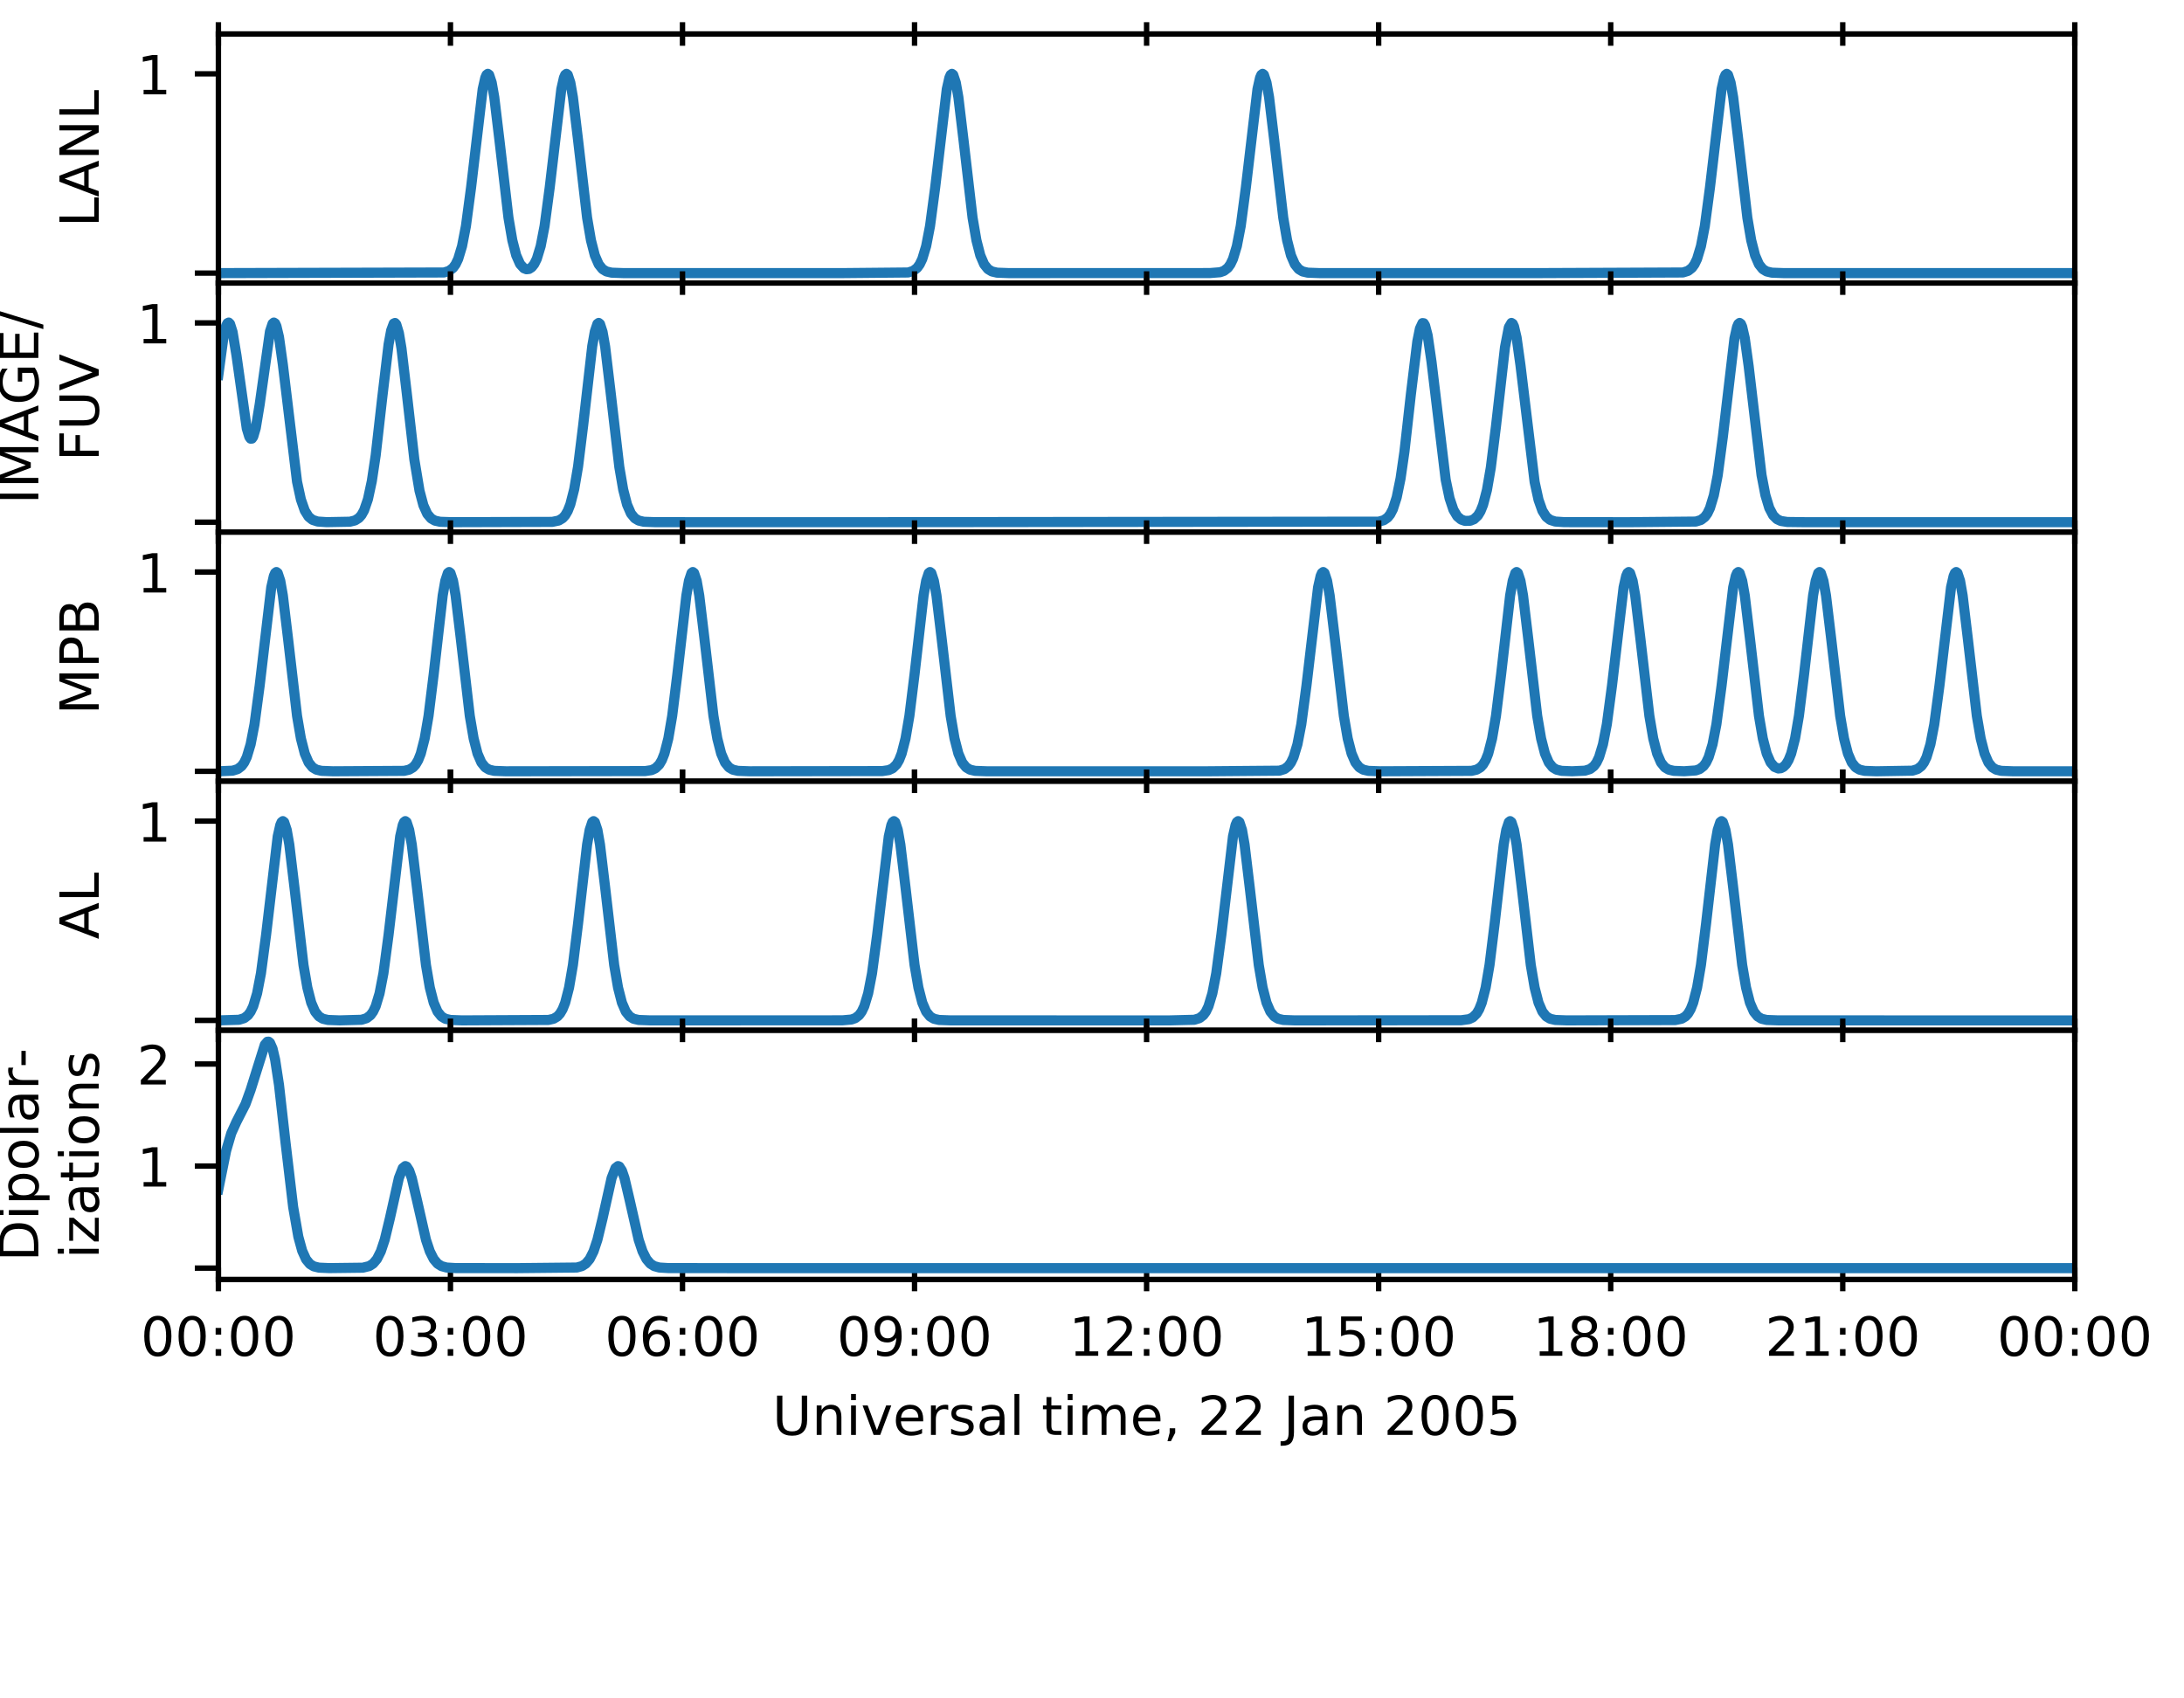 <?xml version="1.0" encoding="utf-8" standalone="no"?>
<!DOCTYPE svg PUBLIC "-//W3C//DTD SVG 1.1//EN"
  "http://www.w3.org/Graphics/SVG/1.1/DTD/svg11.dtd">
<!-- Created with matplotlib (http://matplotlib.org/) -->
<svg height="252pt" version="1.1" viewBox="0 0 324 252" width="324pt" xmlns="http://www.w3.org/2000/svg" xmlns:xlink="http://www.w3.org/1999/xlink">
 <defs>
  <style type="text/css">
*{stroke-linecap:butt;stroke-linejoin:round;}
  </style>
 </defs>
 <g id="figure_1">
  <g id="patch_1">
   <path d="M 0 252 
L 324 252 
L 324 0 
L 0 0 
z
" style="fill:#ffffff;"/>
  </g>
  <g id="axes_1">
   <g id="patch_2">
    <path d="M 32.4 42 
L 307.8 42 
L 307.8 5.04 
L 32.4 5.04 
z
" style="fill:#ffffff;"/>
   </g>
   <g id="matplotlib.axis_1">
    <g id="xtick_1">
     <g id="line2d_1">
      <defs>
       <path d="M 0 1.75 
L 0 -1.75 
" id="m6a2946744b" style="stroke:#000000;stroke-width:0.8;"/>
      </defs>
      <g>
       <use style="stroke:#000000;stroke-width:0.8;" x="32.4" xlink:href="#m6a2946744b" y="42"/>
      </g>
     </g>
     <g id="line2d_2">
      <g>
       <use style="stroke:#000000;stroke-width:0.8;" x="32.4" xlink:href="#m6a2946744b" y="5.04"/>
      </g>
     </g>
    </g>
    <g id="xtick_2">
     <g id="line2d_3">
      <g>
       <use style="stroke:#000000;stroke-width:0.8;" x="66.825" xlink:href="#m6a2946744b" y="42"/>
      </g>
     </g>
     <g id="line2d_4">
      <g>
       <use style="stroke:#000000;stroke-width:0.8;" x="66.825" xlink:href="#m6a2946744b" y="5.04"/>
      </g>
     </g>
    </g>
    <g id="xtick_3">
     <g id="line2d_5">
      <g>
       <use style="stroke:#000000;stroke-width:0.8;" x="101.25" xlink:href="#m6a2946744b" y="42"/>
      </g>
     </g>
     <g id="line2d_6">
      <g>
       <use style="stroke:#000000;stroke-width:0.8;" x="101.25" xlink:href="#m6a2946744b" y="5.04"/>
      </g>
     </g>
    </g>
    <g id="xtick_4">
     <g id="line2d_7">
      <g>
       <use style="stroke:#000000;stroke-width:0.8;" x="135.675" xlink:href="#m6a2946744b" y="42"/>
      </g>
     </g>
     <g id="line2d_8">
      <g>
       <use style="stroke:#000000;stroke-width:0.8;" x="135.675" xlink:href="#m6a2946744b" y="5.04"/>
      </g>
     </g>
    </g>
    <g id="xtick_5">
     <g id="line2d_9">
      <g>
       <use style="stroke:#000000;stroke-width:0.8;" x="170.1" xlink:href="#m6a2946744b" y="42"/>
      </g>
     </g>
     <g id="line2d_10">
      <g>
       <use style="stroke:#000000;stroke-width:0.8;" x="170.1" xlink:href="#m6a2946744b" y="5.04"/>
      </g>
     </g>
    </g>
    <g id="xtick_6">
     <g id="line2d_11">
      <g>
       <use style="stroke:#000000;stroke-width:0.8;" x="204.525" xlink:href="#m6a2946744b" y="42"/>
      </g>
     </g>
     <g id="line2d_12">
      <g>
       <use style="stroke:#000000;stroke-width:0.8;" x="204.525" xlink:href="#m6a2946744b" y="5.04"/>
      </g>
     </g>
    </g>
    <g id="xtick_7">
     <g id="line2d_13">
      <g>
       <use style="stroke:#000000;stroke-width:0.8;" x="238.95" xlink:href="#m6a2946744b" y="42"/>
      </g>
     </g>
     <g id="line2d_14">
      <g>
       <use style="stroke:#000000;stroke-width:0.8;" x="238.95" xlink:href="#m6a2946744b" y="5.04"/>
      </g>
     </g>
    </g>
    <g id="xtick_8">
     <g id="line2d_15">
      <g>
       <use style="stroke:#000000;stroke-width:0.8;" x="273.375" xlink:href="#m6a2946744b" y="42"/>
      </g>
     </g>
     <g id="line2d_16">
      <g>
       <use style="stroke:#000000;stroke-width:0.8;" x="273.375" xlink:href="#m6a2946744b" y="5.04"/>
      </g>
     </g>
    </g>
    <g id="xtick_9">
     <g id="line2d_17">
      <g>
       <use style="stroke:#000000;stroke-width:0.8;" x="307.8" xlink:href="#m6a2946744b" y="42"/>
      </g>
     </g>
     <g id="line2d_18">
      <g>
       <use style="stroke:#000000;stroke-width:0.8;" x="307.8" xlink:href="#m6a2946744b" y="5.04"/>
      </g>
     </g>
    </g>
   </g>
   <g id="matplotlib.axis_2">
    <g id="ytick_1">
     <g id="line2d_19">
      <defs>
       <path d="M 0 0 
L -3.5 0 
" id="m9cc31f6070" style="stroke:#000000;stroke-width:0.8;"/>
      </defs>
      <g>
       <use style="stroke:#000000;stroke-width:0.8;" x="32.4" xlink:href="#m9cc31f6070" y="40.522"/>
      </g>
     </g>
    </g>
    <g id="ytick_2">
     <g id="line2d_20">
      <g>
       <use style="stroke:#000000;stroke-width:0.8;" x="32.4" xlink:href="#m9cc31f6070" y="10.954"/>
      </g>
     </g>
     <g id="text_1">
      <!-- 1 -->
      <defs>
       <path d="M 12.406 8.297 
L 28.516 8.297 
L 28.516 63.922 
L 10.984 60.406 
L 10.984 69.391 
L 28.422 72.906 
L 38.281 72.906 
L 38.281 8.297 
L 54.391 8.297 
L 54.391 0 
L 12.406 0 
z
" id="DejaVuSans-31"/>
      </defs>
      <g transform="translate(20.31 13.993)scale(0.08 -0.08)">
       <use xlink:href="#DejaVuSans-31"/>
      </g>
     </g>
    </g>
    <g id="text_2">
     <!-- LANL -->
     <defs>
      <path d="M 9.812 72.906 
L 19.672 72.906 
L 19.672 8.297 
L 55.172 8.297 
L 55.172 0 
L 9.812 0 
z
" id="DejaVuSans-4c"/>
      <path d="M 34.188 63.188 
L 20.797 26.906 
L 47.609 26.906 
z
M 28.609 72.906 
L 39.797 72.906 
L 67.578 0 
L 57.328 0 
L 50.688 18.703 
L 17.828 18.703 
L 11.188 0 
L 0.781 0 
z
" id="DejaVuSans-41"/>
      <path d="M 9.812 72.906 
L 23.094 72.906 
L 55.422 11.922 
L 55.422 72.906 
L 64.984 72.906 
L 64.984 0 
L 51.703 0 
L 19.391 60.984 
L 19.391 0 
L 9.812 0 
z
" id="DejaVuSans-4e"/>
     </defs>
     <g transform="translate(14.646 33.708)rotate(-90)scale(0.08 -0.08)">
      <use xlink:href="#DejaVuSans-4c"/>
      <use x="55.744" xlink:href="#DejaVuSans-41"/>
      <use x="124.152" xlink:href="#DejaVuSans-4e"/>
      <use x="198.957" xlink:href="#DejaVuSans-4c"/>
     </g>
    </g>
   </g>
   <g id="line2d_21">
    <path clip-path="url(#pf5c2100e86)" d="M 32.4 40.522 
L 65.869 40.43 
L 66.634 40.193 
L 67.207 39.749 
L 67.59 39.222 
L 67.972 38.422 
L 68.546 36.52 
L 69.12 33.551 
L 69.885 27.82 
L 71.606 13.227 
L 71.989 11.539 
L 72.18 11.101 
L 72.371 10.954 
L 72.562 11.101 
L 72.945 12.255 
L 73.328 14.428 
L 74.093 20.8 
L 75.431 32.299 
L 76.005 35.654 
L 76.579 37.878 
L 77.153 39.177 
L 77.726 39.807 
L 78.109 39.951 
L 78.491 39.904 
L 78.874 39.658 
L 79.256 39.177 
L 79.639 38.4 
L 80.213 36.513 
L 80.786 33.549 
L 81.551 27.82 
L 83.272 13.227 
L 83.655 11.539 
L 83.846 11.101 
L 84.037 10.954 
L 84.229 11.101 
L 84.611 12.255 
L 84.994 14.428 
L 85.759 20.8 
L 87.097 32.301 
L 87.671 35.658 
L 88.245 37.892 
L 88.819 39.222 
L 89.392 39.935 
L 89.966 40.279 
L 90.731 40.457 
L 92.453 40.52 
L 124.965 40.522 
L 134.719 40.43 
L 135.484 40.193 
L 136.058 39.749 
L 136.44 39.222 
L 136.822 38.422 
L 137.396 36.52 
L 137.97 33.551 
L 138.735 27.82 
L 140.456 13.227 
L 140.839 11.539 
L 141.03 11.101 
L 141.221 10.954 
L 141.412 11.101 
L 141.795 12.255 
L 142.178 14.428 
L 142.942 20.8 
L 144.281 32.301 
L 144.855 35.658 
L 145.429 37.892 
L 146.002 39.222 
L 146.576 39.935 
L 147.15 40.279 
L 147.915 40.457 
L 149.636 40.52 
L 179.471 40.515 
L 181.001 40.394 
L 181.575 40.193 
L 182.149 39.749 
L 182.531 39.222 
L 182.914 38.422 
L 183.488 36.52 
L 184.061 33.551 
L 184.826 27.82 
L 186.548 13.227 
L 186.93 11.539 
L 187.121 11.101 
L 187.312 10.954 
L 187.504 11.101 
L 187.886 12.255 
L 188.269 14.428 
L 189.034 20.8 
L 190.373 32.301 
L 190.946 35.658 
L 191.52 37.892 
L 192.094 39.222 
L 192.667 39.935 
L 193.241 40.279 
L 194.006 40.457 
L 195.727 40.52 
L 228.24 40.522 
L 249.66 40.43 
L 250.425 40.193 
L 250.999 39.749 
L 251.381 39.222 
L 251.764 38.422 
L 252.338 36.52 
L 252.911 33.551 
L 253.676 27.82 
L 255.398 13.227 
L 255.78 11.539 
L 255.971 11.101 
L 256.163 10.954 
L 256.354 11.101 
L 256.736 12.255 
L 257.119 14.428 
L 257.884 20.8 
L 259.223 32.301 
L 259.796 35.658 
L 260.37 37.892 
L 260.944 39.222 
L 261.517 39.935 
L 262.091 40.279 
L 262.856 40.457 
L 264.577 40.52 
L 297.09 40.522 
L 307.8 40.522 
L 307.8 40.522 
" style="fill:none;stroke:#1f77b4;stroke-linecap:square;stroke-width:1.5;"/>
   </g>
   <g id="patch_3">
    <path d="M 32.4 42 
L 32.4 5.04 
" style="fill:none;stroke:#000000;stroke-linecap:square;stroke-linejoin:miter;stroke-width:0.8;"/>
   </g>
   <g id="patch_4">
    <path d="M 307.8 42 
L 307.8 5.04 
" style="fill:none;stroke:#000000;stroke-linecap:square;stroke-linejoin:miter;stroke-width:0.8;"/>
   </g>
   <g id="patch_5">
    <path d="M 32.4 42 
L 307.8 42 
" style="fill:none;stroke:#000000;stroke-linecap:square;stroke-linejoin:miter;stroke-width:0.8;"/>
   </g>
   <g id="patch_6">
    <path d="M 32.4 5.04 
L 307.8 5.04 
" style="fill:none;stroke:#000000;stroke-linecap:square;stroke-linejoin:miter;stroke-width:0.8;"/>
   </g>
  </g>
  <g id="axes_2">
   <g id="patch_7">
    <path d="M 32.4 78.96 
L 307.8 78.96 
L 307.8 42 
L 32.4 42 
z
" style="fill:#ffffff;"/>
   </g>
   <g id="matplotlib.axis_3">
    <g id="xtick_10">
     <g id="line2d_22">
      <g>
       <use style="stroke:#000000;stroke-width:0.8;" x="32.4" xlink:href="#m6a2946744b" y="78.96"/>
      </g>
     </g>
     <g id="line2d_23">
      <g>
       <use style="stroke:#000000;stroke-width:0.8;" x="32.4" xlink:href="#m6a2946744b" y="42"/>
      </g>
     </g>
    </g>
    <g id="xtick_11">
     <g id="line2d_24">
      <g>
       <use style="stroke:#000000;stroke-width:0.8;" x="66.825" xlink:href="#m6a2946744b" y="78.96"/>
      </g>
     </g>
     <g id="line2d_25">
      <g>
       <use style="stroke:#000000;stroke-width:0.8;" x="66.825" xlink:href="#m6a2946744b" y="42"/>
      </g>
     </g>
    </g>
    <g id="xtick_12">
     <g id="line2d_26">
      <g>
       <use style="stroke:#000000;stroke-width:0.8;" x="101.25" xlink:href="#m6a2946744b" y="78.96"/>
      </g>
     </g>
     <g id="line2d_27">
      <g>
       <use style="stroke:#000000;stroke-width:0.8;" x="101.25" xlink:href="#m6a2946744b" y="42"/>
      </g>
     </g>
    </g>
    <g id="xtick_13">
     <g id="line2d_28">
      <g>
       <use style="stroke:#000000;stroke-width:0.8;" x="135.675" xlink:href="#m6a2946744b" y="78.96"/>
      </g>
     </g>
     <g id="line2d_29">
      <g>
       <use style="stroke:#000000;stroke-width:0.8;" x="135.675" xlink:href="#m6a2946744b" y="42"/>
      </g>
     </g>
    </g>
    <g id="xtick_14">
     <g id="line2d_30">
      <g>
       <use style="stroke:#000000;stroke-width:0.8;" x="170.1" xlink:href="#m6a2946744b" y="78.96"/>
      </g>
     </g>
     <g id="line2d_31">
      <g>
       <use style="stroke:#000000;stroke-width:0.8;" x="170.1" xlink:href="#m6a2946744b" y="42"/>
      </g>
     </g>
    </g>
    <g id="xtick_15">
     <g id="line2d_32">
      <g>
       <use style="stroke:#000000;stroke-width:0.8;" x="204.525" xlink:href="#m6a2946744b" y="78.96"/>
      </g>
     </g>
     <g id="line2d_33">
      <g>
       <use style="stroke:#000000;stroke-width:0.8;" x="204.525" xlink:href="#m6a2946744b" y="42"/>
      </g>
     </g>
    </g>
    <g id="xtick_16">
     <g id="line2d_34">
      <g>
       <use style="stroke:#000000;stroke-width:0.8;" x="238.95" xlink:href="#m6a2946744b" y="78.96"/>
      </g>
     </g>
     <g id="line2d_35">
      <g>
       <use style="stroke:#000000;stroke-width:0.8;" x="238.95" xlink:href="#m6a2946744b" y="42"/>
      </g>
     </g>
    </g>
    <g id="xtick_17">
     <g id="line2d_36">
      <g>
       <use style="stroke:#000000;stroke-width:0.8;" x="273.375" xlink:href="#m6a2946744b" y="78.96"/>
      </g>
     </g>
     <g id="line2d_37">
      <g>
       <use style="stroke:#000000;stroke-width:0.8;" x="273.375" xlink:href="#m6a2946744b" y="42"/>
      </g>
     </g>
    </g>
    <g id="xtick_18">
     <g id="line2d_38">
      <g>
       <use style="stroke:#000000;stroke-width:0.8;" x="307.8" xlink:href="#m6a2946744b" y="78.96"/>
      </g>
     </g>
     <g id="line2d_39">
      <g>
       <use style="stroke:#000000;stroke-width:0.8;" x="307.8" xlink:href="#m6a2946744b" y="42"/>
      </g>
     </g>
    </g>
   </g>
   <g id="matplotlib.axis_4">
    <g id="ytick_3">
     <g id="line2d_40">
      <g>
       <use style="stroke:#000000;stroke-width:0.8;" x="32.4" xlink:href="#m9cc31f6070" y="77.479"/>
      </g>
     </g>
    </g>
    <g id="ytick_4">
     <g id="line2d_41">
      <g>
       <use style="stroke:#000000;stroke-width:0.8;" x="32.4" xlink:href="#m9cc31f6070" y="47.913"/>
      </g>
     </g>
     <g id="text_3">
      <!-- 1 -->
      <g transform="translate(20.31 50.953)scale(0.08 -0.08)">
       <use xlink:href="#DejaVuSans-31"/>
      </g>
     </g>
    </g>
    <g id="text_4">
     <!-- IMAGE/ -->
     <defs>
      <path d="M 9.812 72.906 
L 19.672 72.906 
L 19.672 0 
L 9.812 0 
z
" id="DejaVuSans-49"/>
      <path d="M 9.812 72.906 
L 24.516 72.906 
L 43.109 23.297 
L 61.812 72.906 
L 76.516 72.906 
L 76.516 0 
L 66.891 0 
L 66.891 64.016 
L 48.094 14.016 
L 38.188 14.016 
L 19.391 64.016 
L 19.391 0 
L 9.812 0 
z
" id="DejaVuSans-4d"/>
      <path d="M 59.516 10.406 
L 59.516 29.984 
L 43.406 29.984 
L 43.406 38.094 
L 69.281 38.094 
L 69.281 6.781 
Q 63.578 2.734 56.688 0.656 
Q 49.812 -1.422 42 -1.422 
Q 24.906 -1.422 15.25 8.562 
Q 5.609 18.562 5.609 36.375 
Q 5.609 54.25 15.25 64.234 
Q 24.906 74.219 42 74.219 
Q 49.125 74.219 55.547 72.453 
Q 61.969 70.703 67.391 67.281 
L 67.391 56.781 
Q 61.922 61.422 55.766 63.766 
Q 49.609 66.109 42.828 66.109 
Q 29.438 66.109 22.719 58.641 
Q 16.016 51.172 16.016 36.375 
Q 16.016 21.625 22.719 14.156 
Q 29.438 6.688 42.828 6.688 
Q 48.047 6.688 52.141 7.594 
Q 56.25 8.5 59.516 10.406 
z
" id="DejaVuSans-47"/>
      <path d="M 9.812 72.906 
L 55.906 72.906 
L 55.906 64.594 
L 19.672 64.594 
L 19.672 43.016 
L 54.391 43.016 
L 54.391 34.719 
L 19.672 34.719 
L 19.672 8.297 
L 56.781 8.297 
L 56.781 0 
L 9.812 0 
z
" id="DejaVuSans-45"/>
      <path d="M 25.391 72.906 
L 33.688 72.906 
L 8.297 -9.281 
L 0 -9.281 
z
" id="DejaVuSans-2f"/>
     </defs>
     <g transform="translate(5.688 74.821)rotate(-90)scale(0.08 -0.08)">
      <use xlink:href="#DejaVuSans-49"/>
      <use x="29.492" xlink:href="#DejaVuSans-4d"/>
      <use x="115.771" xlink:href="#DejaVuSans-41"/>
      <use x="184.164" xlink:href="#DejaVuSans-47"/>
      <use x="261.654" xlink:href="#DejaVuSans-45"/>
      <use x="324.838" xlink:href="#DejaVuSans-2f"/>
     </g>
     <!-- FUV -->
     <defs>
      <path d="M 9.812 72.906 
L 51.703 72.906 
L 51.703 64.594 
L 19.672 64.594 
L 19.672 43.109 
L 48.578 43.109 
L 48.578 34.812 
L 19.672 34.812 
L 19.672 0 
L 9.812 0 
z
" id="DejaVuSans-46"/>
      <path d="M 8.688 72.906 
L 18.609 72.906 
L 18.609 28.609 
Q 18.609 16.891 22.844 11.734 
Q 27.094 6.594 36.625 6.594 
Q 46.094 6.594 50.344 11.734 
Q 54.594 16.891 54.594 28.609 
L 54.594 72.906 
L 64.5 72.906 
L 64.5 27.391 
Q 64.5 13.141 57.438 5.859 
Q 50.391 -1.422 36.625 -1.422 
Q 22.797 -1.422 15.734 5.859 
Q 8.688 13.141 8.688 27.391 
z
" id="DejaVuSans-55"/>
      <path d="M 28.609 0 
L 0.781 72.906 
L 11.078 72.906 
L 34.188 11.531 
L 57.328 72.906 
L 67.578 72.906 
L 39.797 0 
z
" id="DejaVuSans-56"/>
     </defs>
     <g transform="translate(14.646 68.444)rotate(-90)scale(0.08 -0.08)">
      <use xlink:href="#DejaVuSans-46"/>
      <use x="57.52" xlink:href="#DejaVuSans-55"/>
      <use x="130.713" xlink:href="#DejaVuSans-56"/>
     </g>
    </g>
   </g>
   <g id="line2d_42">
    <path clip-path="url(#p3bcde20407)" d="M 32.4 55.609 
L 33.165 49.924 
L 33.547 48.341 
L 33.739 47.957 
L 33.93 47.86 
L 34.121 48.05 
L 34.504 49.251 
L 35.078 52.711 
L 36.608 63.584 
L 36.99 64.836 
L 37.181 65.087 
L 37.373 65.076 
L 37.564 64.804 
L 37.946 63.511 
L 38.52 60.031 
L 40.05 49.18 
L 40.432 48.024 
L 40.624 47.857 
L 40.815 47.978 
L 41.006 48.386 
L 41.389 50.012 
L 41.962 54.092 
L 44.066 71.468 
L 44.64 74.115 
L 45.214 75.759 
L 45.788 76.675 
L 46.361 77.135 
L 47.126 77.383 
L 48.465 77.472 
L 51.907 77.409 
L 52.672 77.22 
L 53.246 76.856 
L 53.629 76.414 
L 54.011 75.731 
L 54.585 74.068 
L 55.159 71.397 
L 55.733 67.566 
L 56.689 59.158 
L 57.645 51.109 
L 58.028 49.036 
L 58.41 48.004 
L 58.601 47.92 
L 58.792 48.131 
L 59.175 49.404 
L 59.557 51.674 
L 60.322 58.145 
L 61.47 68.189 
L 62.235 72.813 
L 62.809 74.973 
L 63.383 76.249 
L 63.956 76.927 
L 64.53 77.253 
L 65.295 77.419 
L 67.016 77.477 
L 81.934 77.433 
L 82.89 77.234 
L 83.464 76.887 
L 83.846 76.464 
L 84.229 75.806 
L 84.611 74.831 
L 85.185 72.585 
L 85.759 69.215 
L 86.524 63.03 
L 87.862 51.344 
L 88.245 49.186 
L 88.627 48.051 
L 88.819 47.913 
L 89.01 48.071 
L 89.392 49.243 
L 89.775 51.431 
L 90.54 57.818 
L 91.879 69.302 
L 92.453 72.647 
L 93.026 74.869 
L 93.6 76.191 
L 94.174 76.898 
L 94.748 77.239 
L 95.513 77.415 
L 97.234 77.477 
L 130.129 77.479 
L 204.525 77.4 
L 205.29 77.189 
L 205.864 76.789 
L 206.246 76.309 
L 206.629 75.573 
L 207.202 73.801 
L 207.776 70.991 
L 208.35 67.02 
L 209.306 58.502 
L 210.262 50.661 
L 210.645 48.764 
L 211.028 47.939 
L 211.219 47.963 
L 211.41 48.281 
L 211.792 49.752 
L 212.366 53.673 
L 214.47 71.178 
L 215.044 73.924 
L 215.618 75.645 
L 216.191 76.611 
L 216.765 77.093 
L 217.339 77.289 
L 218.104 77.271 
L 218.678 77.039 
L 219.251 76.495 
L 219.634 75.857 
L 220.016 74.907 
L 220.59 72.708 
L 221.164 69.389 
L 221.929 63.26 
L 223.268 51.519 
L 223.841 48.558 
L 224.224 47.915 
L 224.415 48.033 
L 224.606 48.442 
L 224.989 50.078 
L 225.562 54.176 
L 227.666 71.522 
L 228.24 74.15 
L 228.814 75.779 
L 229.387 76.686 
L 229.961 77.14 
L 230.726 77.384 
L 232.065 77.472 
L 241.627 77.479 
L 251.572 77.388 
L 252.338 77.152 
L 252.911 76.71 
L 253.294 76.185 
L 253.676 75.388 
L 254.25 73.491 
L 254.824 70.529 
L 255.589 64.806 
L 257.31 50.205 
L 257.692 48.508 
L 257.884 48.066 
L 258.075 47.913 
L 258.266 48.056 
L 258.457 48.489 
L 258.84 50.168 
L 259.414 54.311 
L 261.326 70.489 
L 261.9 73.464 
L 262.474 75.372 
L 263.048 76.468 
L 263.621 77.036 
L 264.195 77.301 
L 265.151 77.447 
L 267.829 77.479 
L 307.8 77.479 
L 307.8 77.479 
" style="fill:none;stroke:#1f77b4;stroke-linecap:square;stroke-width:1.5;"/>
   </g>
   <g id="patch_8">
    <path d="M 32.4 78.96 
L 32.4 42 
" style="fill:none;stroke:#000000;stroke-linecap:square;stroke-linejoin:miter;stroke-width:0.8;"/>
   </g>
   <g id="patch_9">
    <path d="M 307.8 78.96 
L 307.8 42 
" style="fill:none;stroke:#000000;stroke-linecap:square;stroke-linejoin:miter;stroke-width:0.8;"/>
   </g>
   <g id="patch_10">
    <path d="M 32.4 78.96 
L 307.8 78.96 
" style="fill:none;stroke:#000000;stroke-linecap:square;stroke-linejoin:miter;stroke-width:0.8;"/>
   </g>
   <g id="patch_11">
    <path d="M 32.4 42 
L 307.8 42 
" style="fill:none;stroke:#000000;stroke-linecap:square;stroke-linejoin:miter;stroke-width:0.8;"/>
   </g>
  </g>
  <g id="axes_3">
   <g id="patch_12">
    <path d="M 32.4 115.92 
L 307.8 115.92 
L 307.8 78.96 
L 32.4 78.96 
z
" style="fill:#ffffff;"/>
   </g>
   <g id="matplotlib.axis_5">
    <g id="xtick_19">
     <g id="line2d_43">
      <g>
       <use style="stroke:#000000;stroke-width:0.8;" x="32.4" xlink:href="#m6a2946744b" y="115.92"/>
      </g>
     </g>
     <g id="line2d_44">
      <g>
       <use style="stroke:#000000;stroke-width:0.8;" x="32.4" xlink:href="#m6a2946744b" y="78.96"/>
      </g>
     </g>
    </g>
    <g id="xtick_20">
     <g id="line2d_45">
      <g>
       <use style="stroke:#000000;stroke-width:0.8;" x="66.825" xlink:href="#m6a2946744b" y="115.92"/>
      </g>
     </g>
     <g id="line2d_46">
      <g>
       <use style="stroke:#000000;stroke-width:0.8;" x="66.825" xlink:href="#m6a2946744b" y="78.96"/>
      </g>
     </g>
    </g>
    <g id="xtick_21">
     <g id="line2d_47">
      <g>
       <use style="stroke:#000000;stroke-width:0.8;" x="101.25" xlink:href="#m6a2946744b" y="115.92"/>
      </g>
     </g>
     <g id="line2d_48">
      <g>
       <use style="stroke:#000000;stroke-width:0.8;" x="101.25" xlink:href="#m6a2946744b" y="78.96"/>
      </g>
     </g>
    </g>
    <g id="xtick_22">
     <g id="line2d_49">
      <g>
       <use style="stroke:#000000;stroke-width:0.8;" x="135.675" xlink:href="#m6a2946744b" y="115.92"/>
      </g>
     </g>
     <g id="line2d_50">
      <g>
       <use style="stroke:#000000;stroke-width:0.8;" x="135.675" xlink:href="#m6a2946744b" y="78.96"/>
      </g>
     </g>
    </g>
    <g id="xtick_23">
     <g id="line2d_51">
      <g>
       <use style="stroke:#000000;stroke-width:0.8;" x="170.1" xlink:href="#m6a2946744b" y="115.92"/>
      </g>
     </g>
     <g id="line2d_52">
      <g>
       <use style="stroke:#000000;stroke-width:0.8;" x="170.1" xlink:href="#m6a2946744b" y="78.96"/>
      </g>
     </g>
    </g>
    <g id="xtick_24">
     <g id="line2d_53">
      <g>
       <use style="stroke:#000000;stroke-width:0.8;" x="204.525" xlink:href="#m6a2946744b" y="115.92"/>
      </g>
     </g>
     <g id="line2d_54">
      <g>
       <use style="stroke:#000000;stroke-width:0.8;" x="204.525" xlink:href="#m6a2946744b" y="78.96"/>
      </g>
     </g>
    </g>
    <g id="xtick_25">
     <g id="line2d_55">
      <g>
       <use style="stroke:#000000;stroke-width:0.8;" x="238.95" xlink:href="#m6a2946744b" y="115.92"/>
      </g>
     </g>
     <g id="line2d_56">
      <g>
       <use style="stroke:#000000;stroke-width:0.8;" x="238.95" xlink:href="#m6a2946744b" y="78.96"/>
      </g>
     </g>
    </g>
    <g id="xtick_26">
     <g id="line2d_57">
      <g>
       <use style="stroke:#000000;stroke-width:0.8;" x="273.375" xlink:href="#m6a2946744b" y="115.92"/>
      </g>
     </g>
     <g id="line2d_58">
      <g>
       <use style="stroke:#000000;stroke-width:0.8;" x="273.375" xlink:href="#m6a2946744b" y="78.96"/>
      </g>
     </g>
    </g>
    <g id="xtick_27">
     <g id="line2d_59">
      <g>
       <use style="stroke:#000000;stroke-width:0.8;" x="307.8" xlink:href="#m6a2946744b" y="115.92"/>
      </g>
     </g>
     <g id="line2d_60">
      <g>
       <use style="stroke:#000000;stroke-width:0.8;" x="307.8" xlink:href="#m6a2946744b" y="78.96"/>
      </g>
     </g>
    </g>
   </g>
   <g id="matplotlib.axis_6">
    <g id="ytick_5">
     <g id="line2d_61">
      <g>
       <use style="stroke:#000000;stroke-width:0.8;" x="32.4" xlink:href="#m9cc31f6070" y="114.442"/>
      </g>
     </g>
    </g>
    <g id="ytick_6">
     <g id="line2d_62">
      <g>
       <use style="stroke:#000000;stroke-width:0.8;" x="32.4" xlink:href="#m9cc31f6070" y="84.874"/>
      </g>
     </g>
     <g id="text_5">
      <!-- 1 -->
      <g transform="translate(20.31 87.913)scale(0.08 -0.08)">
       <use xlink:href="#DejaVuSans-31"/>
      </g>
     </g>
    </g>
    <g id="text_6">
     <!-- MPB -->
     <defs>
      <path d="M 19.672 64.797 
L 19.672 37.406 
L 32.078 37.406 
Q 38.969 37.406 42.719 40.969 
Q 46.484 44.531 46.484 51.125 
Q 46.484 57.672 42.719 61.234 
Q 38.969 64.797 32.078 64.797 
z
M 9.812 72.906 
L 32.078 72.906 
Q 44.344 72.906 50.609 67.359 
Q 56.891 61.812 56.891 51.125 
Q 56.891 40.328 50.609 34.812 
Q 44.344 29.297 32.078 29.297 
L 19.672 29.297 
L 19.672 0 
L 9.812 0 
z
" id="DejaVuSans-50"/>
      <path d="M 19.672 34.812 
L 19.672 8.109 
L 35.5 8.109 
Q 43.453 8.109 47.281 11.406 
Q 51.125 14.703 51.125 21.484 
Q 51.125 28.328 47.281 31.562 
Q 43.453 34.812 35.5 34.812 
z
M 19.672 64.797 
L 19.672 42.828 
L 34.281 42.828 
Q 41.5 42.828 45.031 45.531 
Q 48.578 48.25 48.578 53.812 
Q 48.578 59.328 45.031 62.062 
Q 41.5 64.797 34.281 64.797 
z
M 9.812 72.906 
L 35.016 72.906 
Q 46.297 72.906 52.391 68.219 
Q 58.5 63.531 58.5 54.891 
Q 58.5 48.188 55.375 44.234 
Q 52.25 40.281 46.188 39.312 
Q 53.469 37.75 57.5 32.781 
Q 61.531 27.828 61.531 20.406 
Q 61.531 10.641 54.891 5.312 
Q 48.25 0 35.984 0 
L 9.812 0 
z
" id="DejaVuSans-42"/>
     </defs>
     <g transform="translate(14.646 106.047)rotate(-90)scale(0.08 -0.08)">
      <use xlink:href="#DejaVuSans-4d"/>
      <use x="86.279" xlink:href="#DejaVuSans-50"/>
      <use x="146.582" xlink:href="#DejaVuSans-42"/>
     </g>
    </g>
   </g>
   <g id="line2d_63">
    <path clip-path="url(#pa0c6028113)" d="M 32.4 114.44 
L 34.504 114.35 
L 35.269 114.113 
L 35.843 113.669 
L 36.225 113.142 
L 36.608 112.342 
L 37.181 110.44 
L 37.755 107.471 
L 38.52 101.74 
L 40.241 87.147 
L 40.624 85.459 
L 40.815 85.021 
L 41.006 84.874 
L 41.197 85.021 
L 41.58 86.175 
L 41.962 88.348 
L 42.727 94.72 
L 44.066 106.221 
L 44.64 109.578 
L 45.214 111.812 
L 45.788 113.142 
L 46.361 113.855 
L 46.935 114.199 
L 47.7 114.377 
L 49.421 114.44 
L 59.94 114.377 
L 60.705 114.199 
L 61.279 113.855 
L 61.661 113.435 
L 62.044 112.782 
L 62.426 111.812 
L 63 109.578 
L 63.574 106.221 
L 64.339 100.049 
L 65.677 88.348 
L 66.06 86.175 
L 66.442 85.021 
L 66.634 84.874 
L 66.825 85.021 
L 67.207 86.175 
L 67.59 88.348 
L 68.355 94.72 
L 69.694 106.221 
L 70.267 109.578 
L 70.841 111.812 
L 71.415 113.142 
L 71.989 113.855 
L 72.562 114.199 
L 73.328 114.377 
L 75.049 114.44 
L 95.704 114.41 
L 96.66 114.265 
L 97.234 114 
L 97.808 113.435 
L 98.19 112.782 
L 98.573 111.812 
L 99.146 109.578 
L 99.72 106.221 
L 100.485 100.049 
L 101.824 88.348 
L 102.206 86.175 
L 102.589 85.021 
L 102.78 84.874 
L 102.971 85.021 
L 103.354 86.175 
L 103.736 88.348 
L 104.501 94.72 
L 105.84 106.221 
L 106.414 109.578 
L 106.987 111.812 
L 107.561 113.142 
L 108.135 113.855 
L 108.709 114.199 
L 109.474 114.377 
L 111.195 114.44 
L 130.894 114.41 
L 131.85 114.265 
L 132.424 114 
L 132.998 113.435 
L 133.38 112.782 
L 133.762 111.812 
L 134.336 109.578 
L 134.91 106.221 
L 135.675 100.049 
L 137.014 88.348 
L 137.396 86.175 
L 137.779 85.021 
L 137.97 84.874 
L 138.161 85.021 
L 138.544 86.175 
L 138.926 88.348 
L 139.691 94.72 
L 141.03 106.221 
L 141.604 109.578 
L 142.178 111.812 
L 142.751 113.142 
L 143.325 113.855 
L 143.899 114.199 
L 144.664 114.377 
L 146.385 114.44 
L 178.898 114.442 
L 189.799 114.35 
L 190.564 114.113 
L 191.137 113.669 
L 191.52 113.142 
L 191.903 112.342 
L 192.476 110.44 
L 193.05 107.471 
L 193.815 101.74 
L 195.536 87.147 
L 195.919 85.459 
L 196.11 85.021 
L 196.301 84.874 
L 196.493 85.021 
L 196.875 86.175 
L 197.257 88.348 
L 198.023 94.72 
L 199.361 106.221 
L 199.935 109.578 
L 200.509 111.812 
L 201.083 113.142 
L 201.656 113.855 
L 202.23 114.199 
L 202.995 114.377 
L 204.716 114.44 
L 218.295 114.377 
L 219.06 114.199 
L 219.634 113.855 
L 220.016 113.435 
L 220.399 112.782 
L 220.781 111.812 
L 221.355 109.578 
L 221.929 106.221 
L 222.694 100.049 
L 224.032 88.348 
L 224.415 86.175 
L 224.798 85.021 
L 224.989 84.874 
L 225.18 85.021 
L 225.562 86.175 
L 225.945 88.348 
L 226.71 94.72 
L 228.049 106.221 
L 228.623 109.578 
L 229.196 111.812 
L 229.77 113.142 
L 230.344 113.855 
L 230.917 114.199 
L 231.683 114.377 
L 233.213 114.437 
L 235.125 114.35 
L 235.89 114.113 
L 236.464 113.669 
L 236.846 113.142 
L 237.229 112.342 
L 237.803 110.44 
L 238.376 107.471 
L 239.141 101.74 
L 240.863 87.147 
L 241.245 85.459 
L 241.436 85.021 
L 241.627 84.874 
L 241.819 85.021 
L 242.201 86.175 
L 242.584 88.348 
L 243.349 94.72 
L 244.688 106.221 
L 245.261 109.578 
L 245.835 111.812 
L 246.409 113.142 
L 246.982 113.855 
L 247.556 114.199 
L 248.321 114.377 
L 249.851 114.434 
L 251.572 114.314 
L 252.146 114.113 
L 252.72 113.669 
L 253.102 113.142 
L 253.485 112.342 
L 254.059 110.44 
L 254.632 107.471 
L 255.398 101.74 
L 257.119 87.147 
L 257.501 85.459 
L 257.692 85.021 
L 257.884 84.874 
L 258.075 85.021 
L 258.457 86.175 
L 258.84 88.348 
L 259.605 94.72 
L 260.944 106.22 
L 261.517 109.577 
L 262.091 111.806 
L 262.665 113.121 
L 263.239 113.79 
L 263.812 114.023 
L 264.195 113.985 
L 264.577 113.79 
L 264.96 113.403 
L 265.342 112.767 
L 265.725 111.806 
L 266.299 109.577 
L 266.873 106.22 
L 267.637 100.049 
L 268.976 88.348 
L 269.359 86.175 
L 269.741 85.021 
L 269.933 84.874 
L 270.124 85.021 
L 270.506 86.175 
L 270.889 88.348 
L 271.654 94.72 
L 272.993 106.221 
L 273.566 109.578 
L 274.14 111.812 
L 274.714 113.142 
L 275.288 113.855 
L 275.861 114.199 
L 276.626 114.377 
L 278.348 114.44 
L 283.702 114.35 
L 284.467 114.113 
L 285.041 113.669 
L 285.424 113.142 
L 285.806 112.342 
L 286.38 110.44 
L 286.954 107.471 
L 287.719 101.74 
L 289.44 87.147 
L 289.822 85.459 
L 290.014 85.021 
L 290.205 84.874 
L 290.396 85.021 
L 290.779 86.175 
L 291.161 88.348 
L 291.926 94.72 
L 293.265 106.221 
L 293.839 109.578 
L 294.413 111.812 
L 294.986 113.142 
L 295.56 113.855 
L 296.134 114.199 
L 296.899 114.377 
L 298.62 114.44 
L 307.8 114.442 
L 307.8 114.442 
" style="fill:none;stroke:#1f77b4;stroke-linecap:square;stroke-width:1.5;"/>
   </g>
   <g id="patch_13">
    <path d="M 32.4 115.92 
L 32.4 78.96 
" style="fill:none;stroke:#000000;stroke-linecap:square;stroke-linejoin:miter;stroke-width:0.8;"/>
   </g>
   <g id="patch_14">
    <path d="M 307.8 115.92 
L 307.8 78.96 
" style="fill:none;stroke:#000000;stroke-linecap:square;stroke-linejoin:miter;stroke-width:0.8;"/>
   </g>
   <g id="patch_15">
    <path d="M 32.4 115.92 
L 307.8 115.92 
" style="fill:none;stroke:#000000;stroke-linecap:square;stroke-linejoin:miter;stroke-width:0.8;"/>
   </g>
   <g id="patch_16">
    <path d="M 32.4 78.96 
L 307.8 78.96 
" style="fill:none;stroke:#000000;stroke-linecap:square;stroke-linejoin:miter;stroke-width:0.8;"/>
   </g>
  </g>
  <g id="axes_4">
   <g id="patch_17">
    <path d="M 32.4 152.88 
L 307.8 152.88 
L 307.8 115.92 
L 32.4 115.92 
z
" style="fill:#ffffff;"/>
   </g>
   <g id="matplotlib.axis_7">
    <g id="xtick_28">
     <g id="line2d_64">
      <g>
       <use style="stroke:#000000;stroke-width:0.8;" x="32.4" xlink:href="#m6a2946744b" y="152.88"/>
      </g>
     </g>
     <g id="line2d_65">
      <g>
       <use style="stroke:#000000;stroke-width:0.8;" x="32.4" xlink:href="#m6a2946744b" y="115.92"/>
      </g>
     </g>
    </g>
    <g id="xtick_29">
     <g id="line2d_66">
      <g>
       <use style="stroke:#000000;stroke-width:0.8;" x="66.825" xlink:href="#m6a2946744b" y="152.88"/>
      </g>
     </g>
     <g id="line2d_67">
      <g>
       <use style="stroke:#000000;stroke-width:0.8;" x="66.825" xlink:href="#m6a2946744b" y="115.92"/>
      </g>
     </g>
    </g>
    <g id="xtick_30">
     <g id="line2d_68">
      <g>
       <use style="stroke:#000000;stroke-width:0.8;" x="101.25" xlink:href="#m6a2946744b" y="152.88"/>
      </g>
     </g>
     <g id="line2d_69">
      <g>
       <use style="stroke:#000000;stroke-width:0.8;" x="101.25" xlink:href="#m6a2946744b" y="115.92"/>
      </g>
     </g>
    </g>
    <g id="xtick_31">
     <g id="line2d_70">
      <g>
       <use style="stroke:#000000;stroke-width:0.8;" x="135.675" xlink:href="#m6a2946744b" y="152.88"/>
      </g>
     </g>
     <g id="line2d_71">
      <g>
       <use style="stroke:#000000;stroke-width:0.8;" x="135.675" xlink:href="#m6a2946744b" y="115.92"/>
      </g>
     </g>
    </g>
    <g id="xtick_32">
     <g id="line2d_72">
      <g>
       <use style="stroke:#000000;stroke-width:0.8;" x="170.1" xlink:href="#m6a2946744b" y="152.88"/>
      </g>
     </g>
     <g id="line2d_73">
      <g>
       <use style="stroke:#000000;stroke-width:0.8;" x="170.1" xlink:href="#m6a2946744b" y="115.92"/>
      </g>
     </g>
    </g>
    <g id="xtick_33">
     <g id="line2d_74">
      <g>
       <use style="stroke:#000000;stroke-width:0.8;" x="204.525" xlink:href="#m6a2946744b" y="152.88"/>
      </g>
     </g>
     <g id="line2d_75">
      <g>
       <use style="stroke:#000000;stroke-width:0.8;" x="204.525" xlink:href="#m6a2946744b" y="115.92"/>
      </g>
     </g>
    </g>
    <g id="xtick_34">
     <g id="line2d_76">
      <g>
       <use style="stroke:#000000;stroke-width:0.8;" x="238.95" xlink:href="#m6a2946744b" y="152.88"/>
      </g>
     </g>
     <g id="line2d_77">
      <g>
       <use style="stroke:#000000;stroke-width:0.8;" x="238.95" xlink:href="#m6a2946744b" y="115.92"/>
      </g>
     </g>
    </g>
    <g id="xtick_35">
     <g id="line2d_78">
      <g>
       <use style="stroke:#000000;stroke-width:0.8;" x="273.375" xlink:href="#m6a2946744b" y="152.88"/>
      </g>
     </g>
     <g id="line2d_79">
      <g>
       <use style="stroke:#000000;stroke-width:0.8;" x="273.375" xlink:href="#m6a2946744b" y="115.92"/>
      </g>
     </g>
    </g>
    <g id="xtick_36">
     <g id="line2d_80">
      <g>
       <use style="stroke:#000000;stroke-width:0.8;" x="307.8" xlink:href="#m6a2946744b" y="152.88"/>
      </g>
     </g>
     <g id="line2d_81">
      <g>
       <use style="stroke:#000000;stroke-width:0.8;" x="307.8" xlink:href="#m6a2946744b" y="115.92"/>
      </g>
     </g>
    </g>
   </g>
   <g id="matplotlib.axis_8">
    <g id="ytick_7">
     <g id="line2d_82">
      <g>
       <use style="stroke:#000000;stroke-width:0.8;" x="32.4" xlink:href="#m9cc31f6070" y="151.402"/>
      </g>
     </g>
    </g>
    <g id="ytick_8">
     <g id="line2d_83">
      <g>
       <use style="stroke:#000000;stroke-width:0.8;" x="32.4" xlink:href="#m9cc31f6070" y="121.834"/>
      </g>
     </g>
     <g id="text_7">
      <!-- 1 -->
      <g transform="translate(20.31 124.873)scale(0.08 -0.08)">
       <use xlink:href="#DejaVuSans-31"/>
      </g>
     </g>
    </g>
    <g id="text_8">
     <!-- AL -->
     <g transform="translate(14.646 139.365)rotate(-90)scale(0.08 -0.08)">
      <use xlink:href="#DejaVuSans-41"/>
      <use x="68.408" xlink:href="#DejaVuSans-4c"/>
     </g>
    </g>
   </g>
   <g id="line2d_84">
    <path clip-path="url(#pa32f74f663)" d="M 32.4 151.401 
L 35.46 151.31 
L 36.225 151.073 
L 36.799 150.629 
L 37.181 150.102 
L 37.564 149.302 
L 38.138 147.4 
L 38.711 144.431 
L 39.476 138.7 
L 41.197 124.107 
L 41.58 122.419 
L 41.771 121.981 
L 41.962 121.834 
L 42.154 121.981 
L 42.536 123.135 
L 42.919 125.308 
L 43.684 131.68 
L 45.023 143.181 
L 45.596 146.538 
L 46.17 148.772 
L 46.744 150.102 
L 47.318 150.815 
L 47.891 151.159 
L 48.656 151.337 
L 50.377 151.4 
L 53.629 151.31 
L 54.394 151.073 
L 54.968 150.629 
L 55.35 150.102 
L 55.733 149.302 
L 56.306 147.4 
L 56.88 144.431 
L 57.645 138.7 
L 59.366 124.107 
L 59.749 122.419 
L 59.94 121.981 
L 60.131 121.834 
L 60.322 121.981 
L 60.705 123.135 
L 61.087 125.308 
L 61.852 131.68 
L 63.191 143.181 
L 63.765 146.538 
L 64.339 148.772 
L 64.912 150.102 
L 65.486 150.815 
L 66.06 151.159 
L 66.825 151.337 
L 68.546 151.4 
L 81.36 151.337 
L 82.125 151.159 
L 82.699 150.815 
L 83.081 150.395 
L 83.464 149.742 
L 83.846 148.772 
L 84.42 146.538 
L 84.994 143.181 
L 85.759 137.009 
L 87.097 125.308 
L 87.48 123.135 
L 87.862 121.981 
L 88.054 121.834 
L 88.245 121.981 
L 88.627 123.135 
L 89.01 125.308 
L 89.775 131.68 
L 91.114 143.181 
L 91.688 146.538 
L 92.261 148.772 
L 92.835 150.102 
L 93.409 150.815 
L 93.983 151.159 
L 94.748 151.337 
L 96.469 151.4 
L 124.965 151.392 
L 126.304 151.274 
L 126.877 151.073 
L 127.451 150.629 
L 127.834 150.102 
L 128.216 149.302 
L 128.79 147.4 
L 129.364 144.431 
L 130.129 138.7 
L 131.85 124.107 
L 132.232 122.419 
L 132.424 121.981 
L 132.615 121.834 
L 132.806 121.981 
L 133.189 123.135 
L 133.571 125.308 
L 134.336 131.68 
L 135.675 143.181 
L 136.249 146.538 
L 136.822 148.772 
L 137.396 150.102 
L 137.97 150.815 
L 138.544 151.159 
L 139.309 151.337 
L 141.03 151.4 
L 173.542 151.402 
L 177.176 151.31 
L 177.941 151.073 
L 178.515 150.629 
L 178.898 150.102 
L 179.28 149.302 
L 179.854 147.4 
L 180.428 144.431 
L 181.192 138.7 
L 182.914 124.107 
L 183.296 122.419 
L 183.488 121.981 
L 183.679 121.834 
L 183.87 121.981 
L 184.252 123.135 
L 184.635 125.308 
L 185.4 131.68 
L 186.739 143.181 
L 187.312 146.538 
L 187.886 148.772 
L 188.46 150.102 
L 189.034 150.815 
L 189.607 151.159 
L 190.373 151.337 
L 192.094 151.4 
L 216.765 151.38 
L 217.912 151.225 
L 218.486 150.96 
L 219.06 150.395 
L 219.442 149.742 
L 219.825 148.772 
L 220.399 146.538 
L 220.972 143.181 
L 221.738 137.009 
L 223.076 125.308 
L 223.459 123.135 
L 223.841 121.981 
L 224.032 121.834 
L 224.224 121.981 
L 224.606 123.135 
L 224.989 125.308 
L 225.754 131.68 
L 227.093 143.181 
L 227.666 146.538 
L 228.24 148.772 
L 228.814 150.102 
L 229.387 150.815 
L 229.961 151.159 
L 230.726 151.337 
L 232.447 151.4 
L 248.512 151.356 
L 249.469 151.159 
L 250.042 150.815 
L 250.425 150.395 
L 250.808 149.742 
L 251.19 148.772 
L 251.764 146.538 
L 252.338 143.181 
L 253.102 137.009 
L 254.441 125.308 
L 254.824 123.135 
L 255.206 121.981 
L 255.398 121.834 
L 255.589 121.981 
L 255.971 123.135 
L 256.354 125.308 
L 257.119 131.68 
L 258.457 143.181 
L 259.031 146.538 
L 259.605 148.772 
L 260.179 150.102 
L 260.752 150.815 
L 261.326 151.159 
L 262.091 151.337 
L 263.812 151.4 
L 296.325 151.402 
L 307.8 151.402 
L 307.8 151.402 
" style="fill:none;stroke:#1f77b4;stroke-linecap:square;stroke-width:1.5;"/>
   </g>
   <g id="patch_18">
    <path d="M 32.4 152.88 
L 32.4 115.92 
" style="fill:none;stroke:#000000;stroke-linecap:square;stroke-linejoin:miter;stroke-width:0.8;"/>
   </g>
   <g id="patch_19">
    <path d="M 307.8 152.88 
L 307.8 115.92 
" style="fill:none;stroke:#000000;stroke-linecap:square;stroke-linejoin:miter;stroke-width:0.8;"/>
   </g>
   <g id="patch_20">
    <path d="M 32.4 152.88 
L 307.8 152.88 
" style="fill:none;stroke:#000000;stroke-linecap:square;stroke-linejoin:miter;stroke-width:0.8;"/>
   </g>
   <g id="patch_21">
    <path d="M 32.4 115.92 
L 307.8 115.92 
" style="fill:none;stroke:#000000;stroke-linecap:square;stroke-linejoin:miter;stroke-width:0.8;"/>
   </g>
  </g>
  <g id="axes_5">
   <g id="patch_22">
    <path d="M 32.4 189.84 
L 307.8 189.84 
L 307.8 152.88 
L 32.4 152.88 
z
" style="fill:#ffffff;"/>
   </g>
   <g id="matplotlib.axis_9">
    <g id="xtick_37">
     <g id="line2d_85">
      <g>
       <use style="stroke:#000000;stroke-width:0.8;" x="32.4" xlink:href="#m6a2946744b" y="189.84"/>
      </g>
     </g>
     <g id="line2d_86">
      <g>
       <use style="stroke:#000000;stroke-width:0.8;" x="32.4" xlink:href="#m6a2946744b" y="152.88"/>
      </g>
     </g>
     <g id="text_9">
      <!-- 00:00 -->
      <defs>
       <path d="M 31.781 66.406 
Q 24.172 66.406 20.328 58.906 
Q 16.5 51.422 16.5 36.375 
Q 16.5 21.391 20.328 13.891 
Q 24.172 6.391 31.781 6.391 
Q 39.453 6.391 43.281 13.891 
Q 47.125 21.391 47.125 36.375 
Q 47.125 51.422 43.281 58.906 
Q 39.453 66.406 31.781 66.406 
z
M 31.781 74.219 
Q 44.047 74.219 50.516 64.516 
Q 56.984 54.828 56.984 36.375 
Q 56.984 17.969 50.516 8.266 
Q 44.047 -1.422 31.781 -1.422 
Q 19.531 -1.422 13.062 8.266 
Q 6.594 17.969 6.594 36.375 
Q 6.594 54.828 13.062 64.516 
Q 19.531 74.219 31.781 74.219 
z
" id="DejaVuSans-30"/>
       <path d="M 11.719 12.406 
L 22.016 12.406 
L 22.016 0 
L 11.719 0 
z
M 11.719 51.703 
L 22.016 51.703 
L 22.016 39.312 
L 11.719 39.312 
z
" id="DejaVuSans-3a"/>
      </defs>
      <g transform="translate(20.872 201.169)scale(0.08 -0.08)">
       <use xlink:href="#DejaVuSans-30"/>
       <use x="63.623" xlink:href="#DejaVuSans-30"/>
       <use x="127.246" xlink:href="#DejaVuSans-3a"/>
       <use x="160.938" xlink:href="#DejaVuSans-30"/>
       <use x="224.561" xlink:href="#DejaVuSans-30"/>
      </g>
     </g>
    </g>
    <g id="xtick_38">
     <g id="line2d_87">
      <g>
       <use style="stroke:#000000;stroke-width:0.8;" x="66.825" xlink:href="#m6a2946744b" y="189.84"/>
      </g>
     </g>
     <g id="line2d_88">
      <g>
       <use style="stroke:#000000;stroke-width:0.8;" x="66.825" xlink:href="#m6a2946744b" y="152.88"/>
      </g>
     </g>
     <g id="text_10">
      <!-- 03:00 -->
      <defs>
       <path d="M 40.578 39.312 
Q 47.656 37.797 51.625 33 
Q 55.609 28.219 55.609 21.188 
Q 55.609 10.406 48.188 4.484 
Q 40.766 -1.422 27.094 -1.422 
Q 22.516 -1.422 17.656 -0.516 
Q 12.797 0.391 7.625 2.203 
L 7.625 11.719 
Q 11.719 9.328 16.594 8.109 
Q 21.484 6.891 26.812 6.891 
Q 36.078 6.891 40.938 10.547 
Q 45.797 14.203 45.797 21.188 
Q 45.797 27.641 41.281 31.266 
Q 36.766 34.906 28.719 34.906 
L 20.219 34.906 
L 20.219 43.016 
L 29.109 43.016 
Q 36.375 43.016 40.234 45.922 
Q 44.094 48.828 44.094 54.297 
Q 44.094 59.906 40.109 62.906 
Q 36.141 65.922 28.719 65.922 
Q 24.656 65.922 20.016 65.031 
Q 15.375 64.156 9.812 62.312 
L 9.812 71.094 
Q 15.438 72.656 20.344 73.438 
Q 25.25 74.219 29.594 74.219 
Q 40.828 74.219 47.359 69.109 
Q 53.906 64.016 53.906 55.328 
Q 53.906 49.266 50.438 45.094 
Q 46.969 40.922 40.578 39.312 
z
" id="DejaVuSans-33"/>
      </defs>
      <g transform="translate(55.297 201.169)scale(0.08 -0.08)">
       <use xlink:href="#DejaVuSans-30"/>
       <use x="63.623" xlink:href="#DejaVuSans-33"/>
       <use x="127.246" xlink:href="#DejaVuSans-3a"/>
       <use x="160.938" xlink:href="#DejaVuSans-30"/>
       <use x="224.561" xlink:href="#DejaVuSans-30"/>
      </g>
     </g>
    </g>
    <g id="xtick_39">
     <g id="line2d_89">
      <g>
       <use style="stroke:#000000;stroke-width:0.8;" x="101.25" xlink:href="#m6a2946744b" y="189.84"/>
      </g>
     </g>
     <g id="line2d_90">
      <g>
       <use style="stroke:#000000;stroke-width:0.8;" x="101.25" xlink:href="#m6a2946744b" y="152.88"/>
      </g>
     </g>
     <g id="text_11">
      <!-- 06:00 -->
      <defs>
       <path d="M 33.016 40.375 
Q 26.375 40.375 22.484 35.828 
Q 18.609 31.297 18.609 23.391 
Q 18.609 15.531 22.484 10.953 
Q 26.375 6.391 33.016 6.391 
Q 39.656 6.391 43.531 10.953 
Q 47.406 15.531 47.406 23.391 
Q 47.406 31.297 43.531 35.828 
Q 39.656 40.375 33.016 40.375 
z
M 52.594 71.297 
L 52.594 62.312 
Q 48.875 64.062 45.094 64.984 
Q 41.312 65.922 37.594 65.922 
Q 27.828 65.922 22.672 59.328 
Q 17.531 52.734 16.797 39.406 
Q 19.672 43.656 24.016 45.922 
Q 28.375 48.188 33.594 48.188 
Q 44.578 48.188 50.953 41.516 
Q 57.328 34.859 57.328 23.391 
Q 57.328 12.156 50.688 5.359 
Q 44.047 -1.422 33.016 -1.422 
Q 20.359 -1.422 13.672 8.266 
Q 6.984 17.969 6.984 36.375 
Q 6.984 53.656 15.188 63.938 
Q 23.391 74.219 37.203 74.219 
Q 40.922 74.219 44.703 73.484 
Q 48.484 72.75 52.594 71.297 
z
" id="DejaVuSans-36"/>
      </defs>
      <g transform="translate(89.722 201.169)scale(0.08 -0.08)">
       <use xlink:href="#DejaVuSans-30"/>
       <use x="63.623" xlink:href="#DejaVuSans-36"/>
       <use x="127.246" xlink:href="#DejaVuSans-3a"/>
       <use x="160.938" xlink:href="#DejaVuSans-30"/>
       <use x="224.561" xlink:href="#DejaVuSans-30"/>
      </g>
     </g>
    </g>
    <g id="xtick_40">
     <g id="line2d_91">
      <g>
       <use style="stroke:#000000;stroke-width:0.8;" x="135.675" xlink:href="#m6a2946744b" y="189.84"/>
      </g>
     </g>
     <g id="line2d_92">
      <g>
       <use style="stroke:#000000;stroke-width:0.8;" x="135.675" xlink:href="#m6a2946744b" y="152.88"/>
      </g>
     </g>
     <g id="text_12">
      <!-- 09:00 -->
      <defs>
       <path d="M 10.984 1.516 
L 10.984 10.5 
Q 14.703 8.734 18.5 7.812 
Q 22.312 6.891 25.984 6.891 
Q 35.75 6.891 40.891 13.453 
Q 46.047 20.016 46.781 33.406 
Q 43.953 29.203 39.594 26.953 
Q 35.25 24.703 29.984 24.703 
Q 19.047 24.703 12.672 31.312 
Q 6.297 37.938 6.297 49.422 
Q 6.297 60.641 12.938 67.422 
Q 19.578 74.219 30.609 74.219 
Q 43.266 74.219 49.922 64.516 
Q 56.594 54.828 56.594 36.375 
Q 56.594 19.141 48.406 8.859 
Q 40.234 -1.422 26.422 -1.422 
Q 22.703 -1.422 18.891 -0.688 
Q 15.094 0.047 10.984 1.516 
z
M 30.609 32.422 
Q 37.25 32.422 41.125 36.953 
Q 45.016 41.5 45.016 49.422 
Q 45.016 57.281 41.125 61.844 
Q 37.25 66.406 30.609 66.406 
Q 23.969 66.406 20.094 61.844 
Q 16.219 57.281 16.219 49.422 
Q 16.219 41.5 20.094 36.953 
Q 23.969 32.422 30.609 32.422 
z
" id="DejaVuSans-39"/>
      </defs>
      <g transform="translate(124.147 201.169)scale(0.08 -0.08)">
       <use xlink:href="#DejaVuSans-30"/>
       <use x="63.623" xlink:href="#DejaVuSans-39"/>
       <use x="127.246" xlink:href="#DejaVuSans-3a"/>
       <use x="160.938" xlink:href="#DejaVuSans-30"/>
       <use x="224.561" xlink:href="#DejaVuSans-30"/>
      </g>
     </g>
    </g>
    <g id="xtick_41">
     <g id="line2d_93">
      <g>
       <use style="stroke:#000000;stroke-width:0.8;" x="170.1" xlink:href="#m6a2946744b" y="189.84"/>
      </g>
     </g>
     <g id="line2d_94">
      <g>
       <use style="stroke:#000000;stroke-width:0.8;" x="170.1" xlink:href="#m6a2946744b" y="152.88"/>
      </g>
     </g>
     <g id="text_13">
      <!-- 12:00 -->
      <defs>
       <path d="M 19.188 8.297 
L 53.609 8.297 
L 53.609 0 
L 7.328 0 
L 7.328 8.297 
Q 12.938 14.109 22.625 23.891 
Q 32.328 33.688 34.812 36.531 
Q 39.547 41.844 41.422 45.531 
Q 43.312 49.219 43.312 52.781 
Q 43.312 58.594 39.234 62.25 
Q 35.156 65.922 28.609 65.922 
Q 23.969 65.922 18.812 64.312 
Q 13.672 62.703 7.812 59.422 
L 7.812 69.391 
Q 13.766 71.781 18.938 73 
Q 24.125 74.219 28.422 74.219 
Q 39.75 74.219 46.484 68.547 
Q 53.219 62.891 53.219 53.422 
Q 53.219 48.922 51.531 44.891 
Q 49.859 40.875 45.406 35.406 
Q 44.188 33.984 37.641 27.219 
Q 31.109 20.453 19.188 8.297 
z
" id="DejaVuSans-32"/>
      </defs>
      <g transform="translate(158.572 201.169)scale(0.08 -0.08)">
       <use xlink:href="#DejaVuSans-31"/>
       <use x="63.623" xlink:href="#DejaVuSans-32"/>
       <use x="127.246" xlink:href="#DejaVuSans-3a"/>
       <use x="160.938" xlink:href="#DejaVuSans-30"/>
       <use x="224.561" xlink:href="#DejaVuSans-30"/>
      </g>
     </g>
    </g>
    <g id="xtick_42">
     <g id="line2d_95">
      <g>
       <use style="stroke:#000000;stroke-width:0.8;" x="204.525" xlink:href="#m6a2946744b" y="189.84"/>
      </g>
     </g>
     <g id="line2d_96">
      <g>
       <use style="stroke:#000000;stroke-width:0.8;" x="204.525" xlink:href="#m6a2946744b" y="152.88"/>
      </g>
     </g>
     <g id="text_14">
      <!-- 15:00 -->
      <defs>
       <path d="M 10.797 72.906 
L 49.516 72.906 
L 49.516 64.594 
L 19.828 64.594 
L 19.828 46.734 
Q 21.969 47.469 24.109 47.828 
Q 26.266 48.188 28.422 48.188 
Q 40.625 48.188 47.75 41.5 
Q 54.891 34.812 54.891 23.391 
Q 54.891 11.625 47.562 5.094 
Q 40.234 -1.422 26.906 -1.422 
Q 22.312 -1.422 17.547 -0.641 
Q 12.797 0.141 7.719 1.703 
L 7.719 11.625 
Q 12.109 9.234 16.797 8.062 
Q 21.484 6.891 26.703 6.891 
Q 35.156 6.891 40.078 11.328 
Q 45.016 15.766 45.016 23.391 
Q 45.016 31 40.078 35.438 
Q 35.156 39.891 26.703 39.891 
Q 22.75 39.891 18.812 39.016 
Q 14.891 38.141 10.797 36.281 
z
" id="DejaVuSans-35"/>
      </defs>
      <g transform="translate(192.998 201.169)scale(0.08 -0.08)">
       <use xlink:href="#DejaVuSans-31"/>
       <use x="63.623" xlink:href="#DejaVuSans-35"/>
       <use x="127.246" xlink:href="#DejaVuSans-3a"/>
       <use x="160.938" xlink:href="#DejaVuSans-30"/>
       <use x="224.561" xlink:href="#DejaVuSans-30"/>
      </g>
     </g>
    </g>
    <g id="xtick_43">
     <g id="line2d_97">
      <g>
       <use style="stroke:#000000;stroke-width:0.8;" x="238.95" xlink:href="#m6a2946744b" y="189.84"/>
      </g>
     </g>
     <g id="line2d_98">
      <g>
       <use style="stroke:#000000;stroke-width:0.8;" x="238.95" xlink:href="#m6a2946744b" y="152.88"/>
      </g>
     </g>
     <g id="text_15">
      <!-- 18:00 -->
      <defs>
       <path d="M 31.781 34.625 
Q 24.75 34.625 20.719 30.859 
Q 16.703 27.094 16.703 20.516 
Q 16.703 13.922 20.719 10.156 
Q 24.75 6.391 31.781 6.391 
Q 38.812 6.391 42.859 10.172 
Q 46.922 13.969 46.922 20.516 
Q 46.922 27.094 42.891 30.859 
Q 38.875 34.625 31.781 34.625 
z
M 21.922 38.812 
Q 15.578 40.375 12.031 44.719 
Q 8.5 49.078 8.5 55.328 
Q 8.5 64.062 14.719 69.141 
Q 20.953 74.219 31.781 74.219 
Q 42.672 74.219 48.875 69.141 
Q 55.078 64.062 55.078 55.328 
Q 55.078 49.078 51.531 44.719 
Q 48 40.375 41.703 38.812 
Q 48.828 37.156 52.797 32.312 
Q 56.781 27.484 56.781 20.516 
Q 56.781 9.906 50.312 4.234 
Q 43.844 -1.422 31.781 -1.422 
Q 19.734 -1.422 13.25 4.234 
Q 6.781 9.906 6.781 20.516 
Q 6.781 27.484 10.781 32.312 
Q 14.797 37.156 21.922 38.812 
z
M 18.312 54.391 
Q 18.312 48.734 21.844 45.562 
Q 25.391 42.391 31.781 42.391 
Q 38.141 42.391 41.719 45.562 
Q 45.312 48.734 45.312 54.391 
Q 45.312 60.062 41.719 63.234 
Q 38.141 66.406 31.781 66.406 
Q 25.391 66.406 21.844 63.234 
Q 18.312 60.062 18.312 54.391 
z
" id="DejaVuSans-38"/>
      </defs>
      <g transform="translate(227.423 201.169)scale(0.08 -0.08)">
       <use xlink:href="#DejaVuSans-31"/>
       <use x="63.623" xlink:href="#DejaVuSans-38"/>
       <use x="127.246" xlink:href="#DejaVuSans-3a"/>
       <use x="160.938" xlink:href="#DejaVuSans-30"/>
       <use x="224.561" xlink:href="#DejaVuSans-30"/>
      </g>
     </g>
    </g>
    <g id="xtick_44">
     <g id="line2d_99">
      <g>
       <use style="stroke:#000000;stroke-width:0.8;" x="273.375" xlink:href="#m6a2946744b" y="189.84"/>
      </g>
     </g>
     <g id="line2d_100">
      <g>
       <use style="stroke:#000000;stroke-width:0.8;" x="273.375" xlink:href="#m6a2946744b" y="152.88"/>
      </g>
     </g>
     <g id="text_16">
      <!-- 21:00 -->
      <g transform="translate(261.848 201.169)scale(0.08 -0.08)">
       <use xlink:href="#DejaVuSans-32"/>
       <use x="63.623" xlink:href="#DejaVuSans-31"/>
       <use x="127.246" xlink:href="#DejaVuSans-3a"/>
       <use x="160.938" xlink:href="#DejaVuSans-30"/>
       <use x="224.561" xlink:href="#DejaVuSans-30"/>
      </g>
     </g>
    </g>
    <g id="xtick_45">
     <g id="line2d_101">
      <g>
       <use style="stroke:#000000;stroke-width:0.8;" x="307.8" xlink:href="#m6a2946744b" y="189.84"/>
      </g>
     </g>
     <g id="line2d_102">
      <g>
       <use style="stroke:#000000;stroke-width:0.8;" x="307.8" xlink:href="#m6a2946744b" y="152.88"/>
      </g>
     </g>
     <g id="text_17">
      <!-- 00:00 -->
      <g transform="translate(296.272 201.169)scale(0.08 -0.08)">
       <use xlink:href="#DejaVuSans-30"/>
       <use x="63.623" xlink:href="#DejaVuSans-30"/>
       <use x="127.246" xlink:href="#DejaVuSans-3a"/>
       <use x="160.938" xlink:href="#DejaVuSans-30"/>
       <use x="224.561" xlink:href="#DejaVuSans-30"/>
      </g>
     </g>
    </g>
    <g id="text_18">
     <!-- Universal time, 22 Jan 2005 -->
     <defs>
      <path d="M 54.891 33.016 
L 54.891 0 
L 45.906 0 
L 45.906 32.719 
Q 45.906 40.484 42.875 44.328 
Q 39.844 48.188 33.797 48.188 
Q 26.516 48.188 22.312 43.547 
Q 18.109 38.922 18.109 30.906 
L 18.109 0 
L 9.078 0 
L 9.078 54.688 
L 18.109 54.688 
L 18.109 46.188 
Q 21.344 51.125 25.703 53.562 
Q 30.078 56 35.797 56 
Q 45.219 56 50.047 50.172 
Q 54.891 44.344 54.891 33.016 
z
" id="DejaVuSans-6e"/>
      <path d="M 9.422 54.688 
L 18.406 54.688 
L 18.406 0 
L 9.422 0 
z
M 9.422 75.984 
L 18.406 75.984 
L 18.406 64.594 
L 9.422 64.594 
z
" id="DejaVuSans-69"/>
      <path d="M 2.984 54.688 
L 12.5 54.688 
L 29.594 8.797 
L 46.688 54.688 
L 56.203 54.688 
L 35.688 0 
L 23.484 0 
z
" id="DejaVuSans-76"/>
      <path d="M 56.203 29.594 
L 56.203 25.203 
L 14.891 25.203 
Q 15.484 15.922 20.484 11.062 
Q 25.484 6.203 34.422 6.203 
Q 39.594 6.203 44.453 7.469 
Q 49.312 8.734 54.109 11.281 
L 54.109 2.781 
Q 49.266 0.734 44.188 -0.344 
Q 39.109 -1.422 33.891 -1.422 
Q 20.797 -1.422 13.156 6.188 
Q 5.516 13.812 5.516 26.812 
Q 5.516 40.234 12.766 48.109 
Q 20.016 56 32.328 56 
Q 43.359 56 49.781 48.891 
Q 56.203 41.797 56.203 29.594 
z
M 47.219 32.234 
Q 47.125 39.594 43.094 43.984 
Q 39.062 48.391 32.422 48.391 
Q 24.906 48.391 20.391 44.141 
Q 15.875 39.891 15.188 32.172 
z
" id="DejaVuSans-65"/>
      <path d="M 41.109 46.297 
Q 39.594 47.172 37.812 47.578 
Q 36.031 48 33.891 48 
Q 26.266 48 22.188 43.047 
Q 18.109 38.094 18.109 28.812 
L 18.109 0 
L 9.078 0 
L 9.078 54.688 
L 18.109 54.688 
L 18.109 46.188 
Q 20.953 51.172 25.484 53.578 
Q 30.031 56 36.531 56 
Q 37.453 56 38.578 55.875 
Q 39.703 55.766 41.062 55.516 
z
" id="DejaVuSans-72"/>
      <path d="M 44.281 53.078 
L 44.281 44.578 
Q 40.484 46.531 36.375 47.5 
Q 32.281 48.484 27.875 48.484 
Q 21.188 48.484 17.844 46.438 
Q 14.5 44.391 14.5 40.281 
Q 14.5 37.156 16.891 35.375 
Q 19.281 33.594 26.516 31.984 
L 29.594 31.297 
Q 39.156 29.25 43.188 25.516 
Q 47.219 21.781 47.219 15.094 
Q 47.219 7.469 41.188 3.016 
Q 35.156 -1.422 24.609 -1.422 
Q 20.219 -1.422 15.453 -0.562 
Q 10.688 0.297 5.422 2 
L 5.422 11.281 
Q 10.406 8.688 15.234 7.391 
Q 20.062 6.109 24.812 6.109 
Q 31.156 6.109 34.562 8.281 
Q 37.984 10.453 37.984 14.406 
Q 37.984 18.062 35.516 20.016 
Q 33.062 21.969 24.703 23.781 
L 21.578 24.516 
Q 13.234 26.266 9.516 29.906 
Q 5.812 33.547 5.812 39.891 
Q 5.812 47.609 11.281 51.797 
Q 16.75 56 26.812 56 
Q 31.781 56 36.172 55.266 
Q 40.578 54.547 44.281 53.078 
z
" id="DejaVuSans-73"/>
      <path d="M 34.281 27.484 
Q 23.391 27.484 19.188 25 
Q 14.984 22.516 14.984 16.5 
Q 14.984 11.719 18.141 8.906 
Q 21.297 6.109 26.703 6.109 
Q 34.188 6.109 38.703 11.406 
Q 43.219 16.703 43.219 25.484 
L 43.219 27.484 
z
M 52.203 31.203 
L 52.203 0 
L 43.219 0 
L 43.219 8.297 
Q 40.141 3.328 35.547 0.953 
Q 30.953 -1.422 24.312 -1.422 
Q 15.922 -1.422 10.953 3.297 
Q 6 8.016 6 15.922 
Q 6 25.141 12.172 29.828 
Q 18.359 34.516 30.609 34.516 
L 43.219 34.516 
L 43.219 35.406 
Q 43.219 41.609 39.141 45 
Q 35.062 48.391 27.688 48.391 
Q 23 48.391 18.547 47.266 
Q 14.109 46.141 10.016 43.891 
L 10.016 52.203 
Q 14.938 54.109 19.578 55.047 
Q 24.219 56 28.609 56 
Q 40.484 56 46.344 49.844 
Q 52.203 43.703 52.203 31.203 
z
" id="DejaVuSans-61"/>
      <path d="M 9.422 75.984 
L 18.406 75.984 
L 18.406 0 
L 9.422 0 
z
" id="DejaVuSans-6c"/>
      <path id="DejaVuSans-20"/>
      <path d="M 18.312 70.219 
L 18.312 54.688 
L 36.812 54.688 
L 36.812 47.703 
L 18.312 47.703 
L 18.312 18.016 
Q 18.312 11.328 20.141 9.422 
Q 21.969 7.516 27.594 7.516 
L 36.812 7.516 
L 36.812 0 
L 27.594 0 
Q 17.188 0 13.234 3.875 
Q 9.281 7.766 9.281 18.016 
L 9.281 47.703 
L 2.688 47.703 
L 2.688 54.688 
L 9.281 54.688 
L 9.281 70.219 
z
" id="DejaVuSans-74"/>
      <path d="M 52 44.188 
Q 55.375 50.25 60.062 53.125 
Q 64.75 56 71.094 56 
Q 79.641 56 84.281 50.016 
Q 88.922 44.047 88.922 33.016 
L 88.922 0 
L 79.891 0 
L 79.891 32.719 
Q 79.891 40.578 77.094 44.375 
Q 74.312 48.188 68.609 48.188 
Q 61.625 48.188 57.562 43.547 
Q 53.516 38.922 53.516 30.906 
L 53.516 0 
L 44.484 0 
L 44.484 32.719 
Q 44.484 40.625 41.703 44.406 
Q 38.922 48.188 33.109 48.188 
Q 26.219 48.188 22.156 43.531 
Q 18.109 38.875 18.109 30.906 
L 18.109 0 
L 9.078 0 
L 9.078 54.688 
L 18.109 54.688 
L 18.109 46.188 
Q 21.188 51.219 25.484 53.609 
Q 29.781 56 35.688 56 
Q 41.656 56 45.828 52.969 
Q 50 49.953 52 44.188 
z
" id="DejaVuSans-6d"/>
      <path d="M 11.719 12.406 
L 22.016 12.406 
L 22.016 4 
L 14.016 -11.625 
L 7.719 -11.625 
L 11.719 4 
z
" id="DejaVuSans-2c"/>
      <path d="M 9.812 72.906 
L 19.672 72.906 
L 19.672 5.078 
Q 19.672 -8.109 14.672 -14.062 
Q 9.672 -20.016 -1.422 -20.016 
L -5.172 -20.016 
L -5.172 -11.719 
L -2.094 -11.719 
Q 4.438 -11.719 7.125 -8.047 
Q 9.812 -4.391 9.812 5.078 
z
" id="DejaVuSans-4a"/>
     </defs>
     <g transform="translate(114.578 212.911)scale(0.08 -0.08)">
      <use xlink:href="#DejaVuSans-55"/>
      <use x="73.193" xlink:href="#DejaVuSans-6e"/>
      <use x="136.572" xlink:href="#DejaVuSans-69"/>
      <use x="164.355" xlink:href="#DejaVuSans-76"/>
      <use x="223.535" xlink:href="#DejaVuSans-65"/>
      <use x="285.059" xlink:href="#DejaVuSans-72"/>
      <use x="326.172" xlink:href="#DejaVuSans-73"/>
      <use x="378.271" xlink:href="#DejaVuSans-61"/>
      <use x="439.551" xlink:href="#DejaVuSans-6c"/>
      <use x="467.334" xlink:href="#DejaVuSans-20"/>
      <use x="499.121" xlink:href="#DejaVuSans-74"/>
      <use x="538.33" xlink:href="#DejaVuSans-69"/>
      <use x="566.113" xlink:href="#DejaVuSans-6d"/>
      <use x="663.525" xlink:href="#DejaVuSans-65"/>
      <use x="725.049" xlink:href="#DejaVuSans-2c"/>
      <use x="756.836" xlink:href="#DejaVuSans-20"/>
      <use x="788.623" xlink:href="#DejaVuSans-32"/>
      <use x="852.246" xlink:href="#DejaVuSans-32"/>
      <use x="915.869" xlink:href="#DejaVuSans-20"/>
      <use x="947.656" xlink:href="#DejaVuSans-4a"/>
      <use x="977.148" xlink:href="#DejaVuSans-61"/>
      <use x="1038.428" xlink:href="#DejaVuSans-6e"/>
      <use x="1101.807" xlink:href="#DejaVuSans-20"/>
      <use x="1133.594" xlink:href="#DejaVuSans-32"/>
      <use x="1197.217" xlink:href="#DejaVuSans-30"/>
      <use x="1260.84" xlink:href="#DejaVuSans-30"/>
      <use x="1324.463" xlink:href="#DejaVuSans-35"/>
     </g>
    </g>
   </g>
   <g id="matplotlib.axis_10">
    <g id="ytick_9">
     <g id="line2d_103">
      <g>
       <use style="stroke:#000000;stroke-width:0.8;" x="32.4" xlink:href="#m9cc31f6070" y="188.16"/>
      </g>
     </g>
    </g>
    <g id="ytick_10">
     <g id="line2d_104">
      <g>
       <use style="stroke:#000000;stroke-width:0.8;" x="32.4" xlink:href="#m9cc31f6070" y="173.016"/>
      </g>
     </g>
     <g id="text_19">
      <!-- 1 -->
      <g transform="translate(20.31 176.056)scale(0.08 -0.08)">
       <use xlink:href="#DejaVuSans-31"/>
      </g>
     </g>
    </g>
    <g id="ytick_11">
     <g id="line2d_105">
      <g>
       <use style="stroke:#000000;stroke-width:0.8;" x="32.4" xlink:href="#m9cc31f6070" y="157.873"/>
      </g>
     </g>
     <g id="text_20">
      <!-- 2 -->
      <g transform="translate(20.31 160.912)scale(0.08 -0.08)">
       <use xlink:href="#DejaVuSans-32"/>
      </g>
     </g>
    </g>
    <g id="text_21">
     <!-- Dipolar- -->
     <defs>
      <path d="M 19.672 64.797 
L 19.672 8.109 
L 31.594 8.109 
Q 46.688 8.109 53.688 14.938 
Q 60.688 21.781 60.688 36.531 
Q 60.688 51.172 53.688 57.984 
Q 46.688 64.797 31.594 64.797 
z
M 9.812 72.906 
L 30.078 72.906 
Q 51.266 72.906 61.172 64.094 
Q 71.094 55.281 71.094 36.531 
Q 71.094 17.672 61.125 8.828 
Q 51.172 0 30.078 0 
L 9.812 0 
z
" id="DejaVuSans-44"/>
      <path d="M 18.109 8.203 
L 18.109 -20.797 
L 9.078 -20.797 
L 9.078 54.688 
L 18.109 54.688 
L 18.109 46.391 
Q 20.953 51.266 25.266 53.625 
Q 29.594 56 35.594 56 
Q 45.562 56 51.781 48.094 
Q 58.016 40.188 58.016 27.297 
Q 58.016 14.406 51.781 6.484 
Q 45.562 -1.422 35.594 -1.422 
Q 29.594 -1.422 25.266 0.953 
Q 20.953 3.328 18.109 8.203 
z
M 48.688 27.297 
Q 48.688 37.203 44.609 42.844 
Q 40.531 48.484 33.406 48.484 
Q 26.266 48.484 22.188 42.844 
Q 18.109 37.203 18.109 27.297 
Q 18.109 17.391 22.188 11.75 
Q 26.266 6.109 33.406 6.109 
Q 40.531 6.109 44.609 11.75 
Q 48.688 17.391 48.688 27.297 
z
" id="DejaVuSans-70"/>
      <path d="M 30.609 48.391 
Q 23.391 48.391 19.188 42.75 
Q 14.984 37.109 14.984 27.297 
Q 14.984 17.484 19.156 11.844 
Q 23.344 6.203 30.609 6.203 
Q 37.797 6.203 41.984 11.859 
Q 46.188 17.531 46.188 27.297 
Q 46.188 37.016 41.984 42.703 
Q 37.797 48.391 30.609 48.391 
z
M 30.609 56 
Q 42.328 56 49.016 48.375 
Q 55.719 40.766 55.719 27.297 
Q 55.719 13.875 49.016 6.219 
Q 42.328 -1.422 30.609 -1.422 
Q 18.844 -1.422 12.172 6.219 
Q 5.516 13.875 5.516 27.297 
Q 5.516 40.766 12.172 48.375 
Q 18.844 56 30.609 56 
z
" id="DejaVuSans-6f"/>
      <path d="M 4.891 31.391 
L 31.203 31.391 
L 31.203 23.391 
L 4.891 23.391 
z
" id="DejaVuSans-2d"/>
     </defs>
     <g transform="translate(5.688 187.184)rotate(-90)scale(0.08 -0.08)">
      <use xlink:href="#DejaVuSans-44"/>
      <use x="77.002" xlink:href="#DejaVuSans-69"/>
      <use x="104.785" xlink:href="#DejaVuSans-70"/>
      <use x="168.262" xlink:href="#DejaVuSans-6f"/>
      <use x="229.443" xlink:href="#DejaVuSans-6c"/>
      <use x="257.227" xlink:href="#DejaVuSans-61"/>
      <use x="318.506" xlink:href="#DejaVuSans-72"/>
      <use x="359.525" xlink:href="#DejaVuSans-2d"/>
     </g>
     <!-- izations -->
     <defs>
      <path d="M 5.516 54.688 
L 48.188 54.688 
L 48.188 46.484 
L 14.406 7.172 
L 48.188 7.172 
L 48.188 0 
L 4.297 0 
L 4.297 8.203 
L 38.094 47.516 
L 5.516 47.516 
z
" id="DejaVuSans-7a"/>
     </defs>
     <g transform="translate(14.646 186.768)rotate(-90)scale(0.08 -0.08)">
      <use xlink:href="#DejaVuSans-69"/>
      <use x="27.783" xlink:href="#DejaVuSans-7a"/>
      <use x="80.273" xlink:href="#DejaVuSans-61"/>
      <use x="141.553" xlink:href="#DejaVuSans-74"/>
      <use x="180.762" xlink:href="#DejaVuSans-69"/>
      <use x="208.545" xlink:href="#DejaVuSans-6f"/>
      <use x="269.727" xlink:href="#DejaVuSans-6e"/>
      <use x="333.105" xlink:href="#DejaVuSans-73"/>
     </g>
    </g>
   </g>
   <g id="line2d_106">
    <path clip-path="url(#pfd877a88f2)" d="M 32.4 176.443 
L 33.547 170.748 
L 34.312 168.14 
L 35.078 166.452 
L 36.416 163.829 
L 37.181 161.713 
L 39.285 155.012 
L 39.667 154.566 
L 39.859 154.56 
L 40.05 154.721 
L 40.432 155.589 
L 40.815 157.214 
L 41.389 160.966 
L 42.345 169.406 
L 43.492 179.099 
L 44.258 183.499 
L 44.831 185.59 
L 45.405 186.857 
L 45.979 187.554 
L 46.553 187.901 
L 47.318 188.087 
L 48.847 188.156 
L 53.82 188.095 
L 54.776 187.86 
L 55.35 187.495 
L 55.924 186.813 
L 56.498 185.669 
L 57.071 183.95 
L 57.836 180.789 
L 59.175 174.796 
L 59.749 173.316 
L 60.131 173.016 
L 60.322 173.092 
L 60.705 173.683 
L 61.087 174.796 
L 61.852 178.06 
L 63.191 183.95 
L 63.765 185.669 
L 64.339 186.813 
L 64.912 187.495 
L 65.486 187.86 
L 66.251 188.07 
L 67.59 188.152 
L 76.77 188.16 
L 85.567 188.07 
L 86.332 187.86 
L 86.906 187.495 
L 87.48 186.813 
L 88.054 185.669 
L 88.627 183.95 
L 89.392 180.789 
L 90.731 174.796 
L 91.305 173.316 
L 91.688 173.016 
L 91.879 173.092 
L 92.261 173.683 
L 92.644 174.796 
L 93.409 178.06 
L 94.748 183.95 
L 95.321 185.669 
L 95.895 186.813 
L 96.469 187.495 
L 97.043 187.86 
L 97.808 188.07 
L 99.146 188.152 
L 108.326 188.16 
L 307.8 188.16 
L 307.8 188.16 
" style="fill:none;stroke:#1f77b4;stroke-linecap:square;stroke-width:1.5;"/>
   </g>
   <g id="patch_23">
    <path d="M 32.4 189.84 
L 32.4 152.88 
" style="fill:none;stroke:#000000;stroke-linecap:square;stroke-linejoin:miter;stroke-width:0.8;"/>
   </g>
   <g id="patch_24">
    <path d="M 307.8 189.84 
L 307.8 152.88 
" style="fill:none;stroke:#000000;stroke-linecap:square;stroke-linejoin:miter;stroke-width:0.8;"/>
   </g>
   <g id="patch_25">
    <path d="M 32.4 189.84 
L 307.8 189.84 
" style="fill:none;stroke:#000000;stroke-linecap:square;stroke-linejoin:miter;stroke-width:0.8;"/>
   </g>
   <g id="patch_26">
    <path d="M 32.4 152.88 
L 307.8 152.88 
" style="fill:none;stroke:#000000;stroke-linecap:square;stroke-linejoin:miter;stroke-width:0.8;"/>
   </g>
  </g>
 </g>
 <defs>
  <clipPath id="pf5c2100e86">
   <rect height="36.96" width="275.4" x="32.4" y="5.04"/>
  </clipPath>
  <clipPath id="p3bcde20407">
   <rect height="36.96" width="275.4" x="32.4" y="42"/>
  </clipPath>
  <clipPath id="pa0c6028113">
   <rect height="36.96" width="275.4" x="32.4" y="78.96"/>
  </clipPath>
  <clipPath id="pa32f74f663">
   <rect height="36.96" width="275.4" x="32.4" y="115.92"/>
  </clipPath>
  <clipPath id="pfd877a88f2">
   <rect height="36.96" width="275.4" x="32.4" y="152.88"/>
  </clipPath>
 </defs>
</svg>

